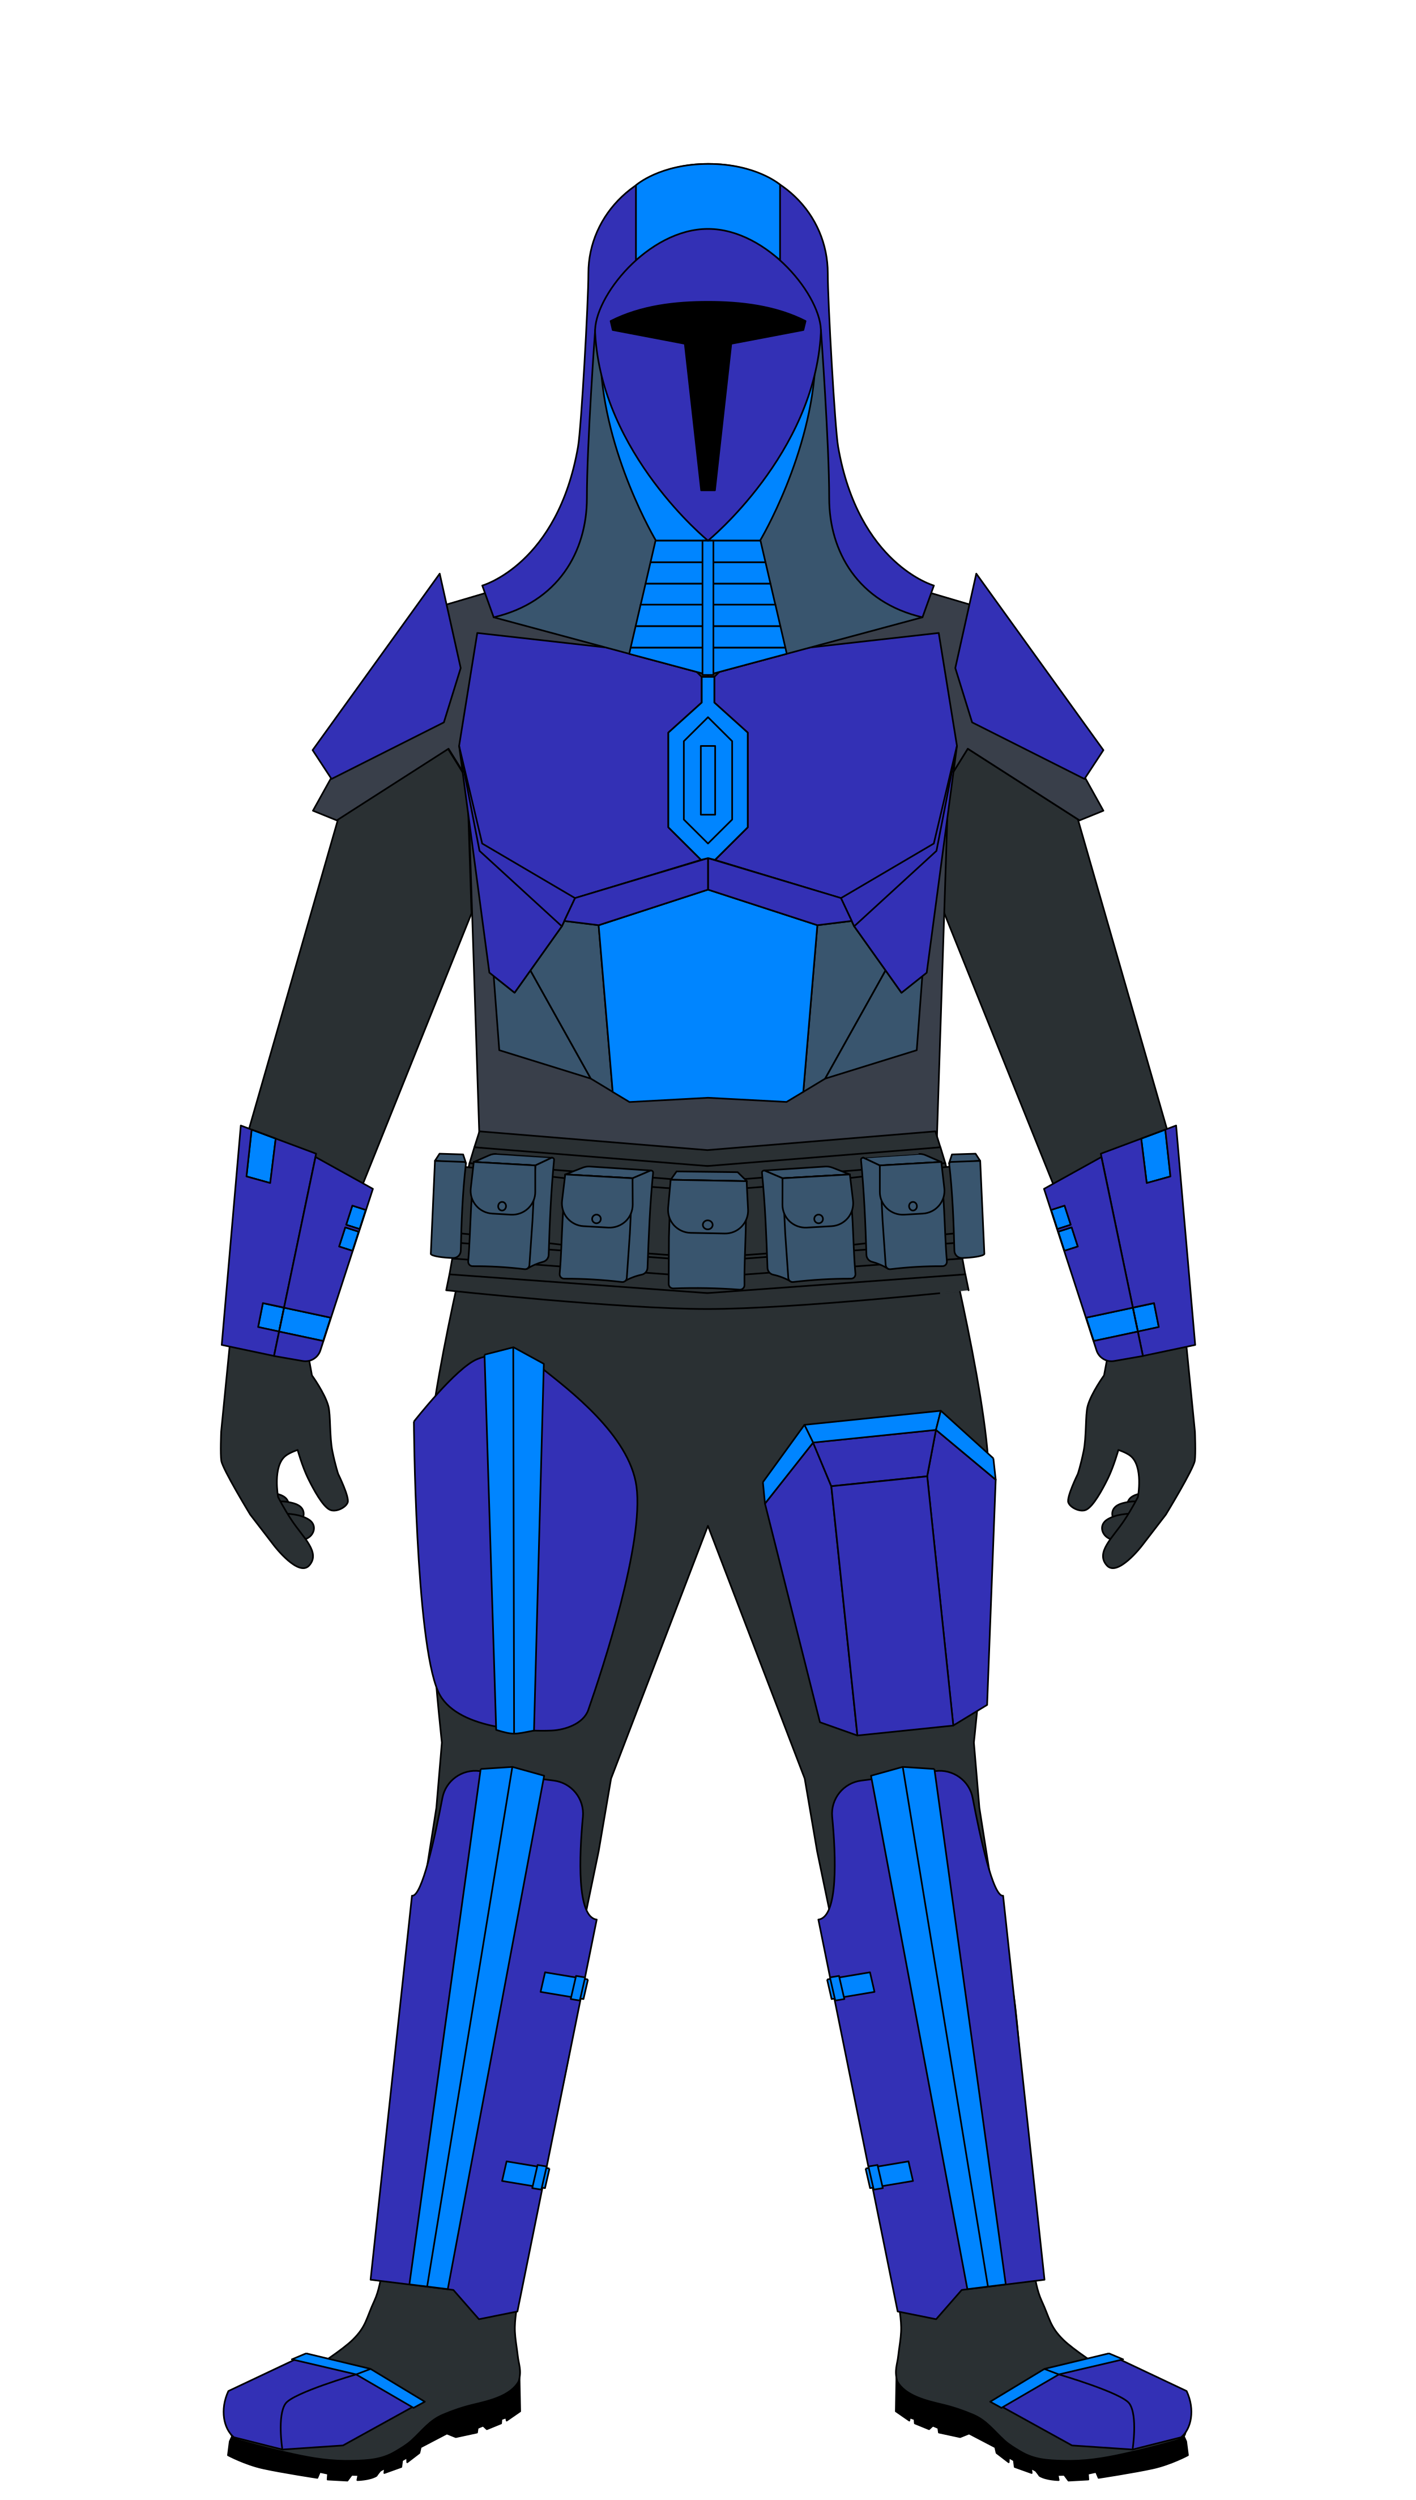 <?xml version='1.0' encoding='UTF-8'?>
<svg version="1.1" id="Male-Body" xmlns="http://www.w3.org/2000/svg" xmlns:serif="http://www.serif.com/" viewBox="0 -55 170 300" style="stroke-width: 0.2px; fill-rule: evenodd; stroke-linejoin: round;" width="170" height="300">
<style>
mask {
mask-type: alpha;
}
.decal {
stroke: none;
}
</style>
<defs id="Masks" stroke="none">
<mask id="HelmetsMask"> <use href="#Helmets"/> </mask>
<mask id="CollarMask"> <use href="#Collar"/> </mask>
<mask id="ShouldersMask"> <use href="#Shoulders"/> </mask>
<mask id="ChestMask"> <use href="#Chest"/> </mask>
<mask id="BicepsMask"> <use href="#Biceps"/> </mask>
<mask id="GauntletsMask"> <use href="#Gauntlets"/> </mask>
<mask id="WaistMask"> <use href="#Waist"/> </mask>
<mask id="GroinMask"> <use href="#Groin"/> </mask>
<mask id="ThighsMask"> <use href="#Thighs"/> </mask>
<mask id="KneesMask"> <use href="#Knees"/> </mask>
<mask id="ShinsMask"> <use href="#Shins"/> </mask>
<mask id="FootMask"> <use href="#Foot"/> </mask>
</defs>
<defs id="Decals"/><g id="Main-Body" fill="white" stroke="black">
<g id="Extras_Back">
<g id="Back"><g id="NO-CAPES_Back" class="option" style="display: inherit;">
</g>
</g>
</g>
<g id="Extras-BackDecals" mask="url(#BackMask)">
</g>
<g id="Suit">
<g id="Neck-Seal"><g id="Standard-Neck-Seal" class="option" fill="rgb(0, 0, 0)" style="display: inherit;">
<path d="M98.75,7.5c0-0.9-0.93-1.62-2.07-1.62c0,0-7.8,0.85-11.7,0.85s-11.7-0.85-11.7-0.85 c-1.14,0-2.07,0.73-2.07,1.62s0.93,1.62,2.07,1.62c0,0,7.8,0.85,11.7,0.85s11.7-0.85,11.7-0.85C97.83,9.13,98.75,8.4,98.75,7.5z"/>
<path d="M99.45,9.4c0-0.94-0.97-1.71-2.17-1.71c0,0-8.2,0.9-12.29,0.9S72.69,7.7,72.69,7.7 c-1.2,0-2.17,0.76-2.17,1.71s0.97,1.71,2.17,1.71c0,0,8.2,0.9,12.29,0.9s12.29-0.9,12.29-0.9C98.48,11.11,99.45,10.34,99.45,9.4z "/>
<path d="M100.24,11.76c0-0.99-1.03-1.8-2.29-1.8c0,0-8.64,0.95-12.96,0.95S72.02,9.96,72.02,9.96 c-1.26,0-2.29,0.81-2.29,1.8s1.03,1.8,2.29,1.8c0,0,8.64,0.95,12.97,0.95s12.96-0.95,12.96-0.95 C99.21,13.56,100.24,12.75,100.24,11.76z"/>
<path d="M101,13.92c0-1.04-1.08-1.89-2.41-1.89c0,0-9.08,0.99-13.61,0.99s-13.61-0.99-13.61-0.99 c-1.33,0-2.41,0.85-2.41,1.89c0,1.04,1.08,1.89,2.41,1.89c0,0,9.08,0.99,13.61,0.99s13.61-0.99,13.61-0.99 C99.93,15.81,101,14.96,101,13.92z"/>
<path d="M101.76,16.04c0-0.79-1.13-1.43-2.52-1.43c0,0-9.51,0.75-14.26,0.75s-14.26-0.75-14.26-0.75 c-1.39,0-2.52,0.64-2.52,1.43c0,0.79,1.13,1.43,2.52,1.43c0,0,9.51,0.75,14.26,0.75s14.26-0.75,14.26-0.75 C100.63,17.47,101.76,16.83,101.76,16.04z"/>
<path d="M101.76,18.42c0-0.79-1.13-1.43-2.52-1.43c0,0-9.51,0.75-14.26,0.75s-14.26-0.75-14.26-0.75 c-1.39,0-2.52,0.64-2.52,1.43c0,0.79,1.13,1.43,2.52,1.43c0,0,9.51,1.44,14.26,1.44s14.26-1.44,14.26-1.44 C100.63,19.84,101.76,19.21,101.76,18.42z"/>
</g>
</g>
<g id="Flight-Suit" fill="rgb(42, 48, 51)">
<path d="M73.36,158.45l-1.49,8.72l-11.03,53.11c0,0-4.93,2.96-7.47,3.46c-2.53,0.5-7.73-0.44-7.73-0.44l3.85-43 l2.9-18.36l0.66-7.82c0,0-2.53-22.78-1.7-34.14c0.82-11.36,6.66-34.01,6.66-34.01l26.98,0.58l26.97-0.58 c0,0,5.83,22.66,6.66,34.01c0.83,11.36-1.7,34.14-1.7,34.14l0.66,7.82l2.9,18.36l3.85,43c0,0-5.32,1.19-7.85,0.69 c-2.53-0.5-7.34-3.71-7.34-3.71L98.1,167.16l-1.49-8.72l-11.62-30.33L73.36,158.45z"/>
<g>
<path d="M129.41,43.33l11.98,41.65l1.04,21.47l-9.55,1.83l-6.05-20.21l-13.65-33.95l0.69-15.55l2.31-3.72 L129.41,43.33z"/>
<path d="M40.59,43.3l13.19-8.45l2.31,3.72l0.52,16.04L43.17,88.07l-6.05,20.21l-9.55-1.83l1.03-21.47L40.59,43.3z"/>
</g>
</g>
<g id="Sleeves" class="toggle" style="display: none;" fill="rgb(255, 255, 255)"/>
</g>
<g id="Boots">
<g id="Tall_Boots" class="option" style="display: inherit;">
<g id="Bottom_Tall-Boot" fill="rgb(0, 0, 0)">
<path d="M107.62,230.35c0.02,0.13,0.06,0.26,0.1,0.4c0.96,1.77,3.59,2.37,5.38,2.79c1.27,0.3,2.5,0.72,3.7,1.22 c1.66,0.7,2.49,1.93,3.79,3.1c0.58,0.52,1.26,0.93,1.92,1.32c1.65,0.99,3.25,1.07,5.13,1.12c2.52,0.07,4.75-0.27,7.23-0.82 c2.17-0.48,3.79-0.89,5.67-1.42c0.56-0.16,1.25-0.27,1.59-0.69l0.28,0.63l0.21,1.64c0,0-2.03,1.09-4.2,1.57 c-2.16,0.48-6.53,1.15-6.53,1.15l-0.3-0.71l-0.98,0.21l0.05,0.7l-2.38,0.13l-0.51-0.69l-0.79,0.02l0.12,0.61 c0,0-1.47-0.02-2.29-0.51c-0.15-0.23-0.46-0.61-0.46-0.61l-0.56-0.31l0.07,0.58l-2.04-0.73l-0.1-0.79l-0.59-0.34l-0.03,0.57 l-1.46-1.12l-0.16-0.69l-3.14-1.64l-1.07,0.43l-2.55-0.55l-0.08-0.55l-0.65-0.27l-0.45,0.42l-1.71-0.7l-0.04-0.51l-0.56-0.19 l-0.06,0.37l-1.62-1.12L107.62,230.35z M107.56,229.7L107.56,229.7L107.56,229.7L107.56,229.7z"/>
<path d="M62.37,230.35c-0.02,0.13-0.06,0.26-0.1,0.4c-0.97,1.77-3.59,2.37-5.38,2.79c-1.27,0.3-2.5,0.72-3.7,1.22 c-1.66,0.7-2.49,1.93-3.79,3.1c-0.58,0.52-1.26,0.93-1.92,1.32c-1.65,0.99-3.25,1.07-5.13,1.12c-2.52,0.07-4.75-0.27-7.23-0.82 c-2.17-0.48-3.79-0.89-5.67-1.42c-0.56-0.16-1.25-0.27-1.59-0.69l-0.28,0.63l-0.21,1.64c0,0,2.03,1.09,4.2,1.57 c2.16,0.48,6.53,1.15,6.53,1.15l0.3-0.71l0.98,0.21l-0.05,0.7l2.38,0.13l0.51-0.69l0.8,0.02l-0.12,0.61c0,0,1.47-0.02,2.29-0.51 c0.15-0.23,0.46-0.61,0.46-0.61l0.56-0.31l-0.07,0.58l2.04-0.73l0.1-0.79l0.59-0.34l0.02,0.57l1.46-1.12l0.16-0.69l3.14-1.64 l1.07,0.43l2.55-0.55l0.08-0.55l0.65-0.27l0.45,0.42l1.71-0.7l0.04-0.51l0.56-0.19l0.07,0.37l1.62-1.12L62.37,230.35z M62.43,229.7L62.43,229.7L62.43,229.7L62.43,229.7z"/>
</g>
<g id="Main_Tall-Boot" fill="rgb(42, 48, 51)">
<path d="M107.64,216.98c-1.45-4.23-2.54-10.99-3.41-14.07c-0.65-2.31-3.63-14.87-3.14-16.45 c0.5-1.6,19.67-4.86,20.29-3.42c0.94,2.2,2.03,23.99,2.2,27.2c0.12,2.35,0.47,4.66,0.47,7.01l0,0.01 c0.25,1.28,0.46,2.66,0.99,3.81c1.01,2.17,0.97,3.11,2.65,4.75c1.16,1.13,4.16,3.11,5.54,3.97c0.58,0.36,1.21,0.64,1.85,0.88 l0.06,0.02c2.55,0.95,5.3,1.3,6.68,4.11c0.3,0.61,0.56,1.34,0.51,2.04c-0.07,0.89-1.04,1.01-1.79,1.23 c-1.88,0.53-3.5,0.94-5.67,1.42c-2.48,0.55-4.71,0.89-7.23,0.82c-1.88-0.05-3.47-0.13-5.13-1.12c-0.67-0.4-1.35-0.8-1.92-1.32 c-1.29-1.17-2.13-2.4-3.79-3.1c-1.2-0.51-2.43-0.92-3.7-1.22c-1.8-0.43-4.42-1.02-5.38-2.79c-0.37-1.33,0.01-1.98,0.13-3.12 l0.06-0.49c0.1-0.74,0.23-1.5,0.27-2.31c0.08-1.54-0.31-3.06-0.41-4.59c-0.06-0.87-0.1-1.74-0.12-2.61 C107.65,217.52,107.61,217.19,107.64,216.98z"/>
<path d="M62.35,216.98c1.45-4.23,2.54-10.99,3.41-14.07c0.65-2.31,3.63-14.87,3.14-16.45 c-0.5-1.6-19.67-4.86-20.29-3.42c-0.94,2.2-2.03,23.99-2.2,27.2c-0.12,2.35-0.47,4.66-0.47,7.01l0.01,0.01 c-0.25,1.28-0.46,2.66-0.99,3.81c-1.01,2.17-0.97,3.11-2.65,4.75c-1.16,1.13-4.16,3.11-5.54,3.97c-0.59,0.36-1.21,0.64-1.85,0.88 l-0.06,0.02c-2.55,0.95-5.3,1.3-6.68,4.11c-0.3,0.61-0.56,1.34-0.51,2.04c0.07,0.89,1.04,1.01,1.79,1.23 c1.88,0.53,3.5,0.94,5.67,1.42c2.48,0.55,4.72,0.89,7.23,0.82c1.88-0.05,3.47-0.13,5.13-1.12c0.67-0.4,1.35-0.8,1.92-1.32 c1.29-1.17,2.13-2.4,3.79-3.1c1.2-0.51,2.43-0.92,3.7-1.22c1.8-0.43,4.42-1.02,5.38-2.79c0.37-1.33-0.01-1.98-0.13-3.12 l-0.06-0.49c-0.1-0.74-0.23-1.5-0.27-2.31c-0.08-1.54,0.31-3.06,0.41-4.59c0.06-0.87,0.1-1.74,0.12-2.61 C62.33,217.52,62.37,217.19,62.35,216.98z"/>
</g>
</g></g>
<g id="Gloves">
<g id="Left-Glove"><g id="Basic_Left_Glove" class="option" fill="rgb(42, 48, 51)" style="display: inherit;">
<path d="M138.6,124.11c-0.54-0.03-1.05-0.01-1.58,0.1c-0.36,0.08-0.72,0.16-1.04,0.35 c-0.99,0.57-0.72,1.81,0.16,2.28c1.03,0.55,2.66,0.01,3.13-1.05C139.46,125.35,138.86,124.53,138.6,124.11"/>
<path d="M136.79,125.19c-0.54-0.03-1.05-0.02-1.59,0.1c-0.36,0.08-0.72,0.16-1.04,0.35 c-0.99,0.57-0.72,1.81,0.16,2.28c1.03,0.55,2.66,0.01,3.13-1.05C137.65,126.43,137.05,125.61,136.79,125.19"/>
<path d="M135.49,126.65c-0.54,0.05-1.19,0.13-1.7,0.31c-0.35,0.12-0.69,0.26-0.99,0.48c-0.9,0.7-0.47,1.89,0.47,2.24 c1.1,0.41,2.64-0.35,2.96-1.46C136.36,127.76,135.49,126.65,135.49,126.65z"/>
<path d="M132.55,110.05c0,0-1.56,2.15-1.97,3.69c-0.29,1.09-0.13,3.68-0.49,5.43c-0.36,1.74-0.69,2.71-0.69,2.71 s-1.38,2.79-1.14,3.43c0.24,0.64,1.45,1.21,2.15,0.87c0.86-0.42,1.93-2.39,2.61-3.77c0.69-1.41,1.25-3.41,1.25-3.41 s0.95,0.32,1.43,0.7c1.61,1.24,0.91,4.96,0.91,4.96s-0.66,1.33-1.66,2.83c-1.36,2.05-3.46,3.81-2.07,5.37 c1.29,1.46,4.22-2.37,4.22-2.37l2.87-3.73c0,0,3.3-5.41,3.47-6.46c0.13-0.8,0.02-3.47,0.02-3.47l-1.03-10.37l-5.24,0.44 l-4.31,1.39L132.55,110.05"/>
</g>
</g>
<g id="Right-Glove"><g id="Basic_Right_Glove" class="option" fill="rgb(42, 48, 51)" style="display: inherit;">
<path d="M31.4,124.11c0.54-0.03,1.05-0.01,1.58,0.1c0.36,0.08,0.72,0.16,1.04,0.35c0.99,0.57,0.72,1.81-0.16,2.28 c-1.03,0.55-2.66,0.01-3.13-1.05C30.53,125.35,31.14,124.53,31.4,124.11"/>
<path d="M33.21,125.19c0.54-0.03,1.05-0.02,1.58,0.1c0.36,0.08,0.72,0.16,1.04,0.35c0.99,0.57,0.72,1.81-0.16,2.28 c-1.03,0.55-2.66,0.01-3.13-1.05C32.35,126.43,32.95,125.61,33.21,125.19"/>
<path d="M34.51,126.65c0.54,0.05,1.19,0.13,1.7,0.31c0.35,0.12,0.69,0.26,0.99,0.48c0.9,0.7,0.47,1.89-0.47,2.24 c-1.1,0.41-2.64-0.35-2.96-1.46C33.64,127.76,34.51,126.65,34.51,126.65z"/>
<path d="M37.45,110.05c0,0,1.56,2.15,1.97,3.69c0.29,1.09,0.13,3.68,0.49,5.43c0.36,1.74,0.69,2.71,0.69,2.71 s1.38,2.79,1.14,3.43c-0.24,0.64-1.45,1.21-2.15,0.87c-0.86-0.42-1.93-2.39-2.61-3.77C36.29,121,35.73,119,35.73,119 s-0.95,0.32-1.43,0.7c-1.61,1.24-0.91,4.96-0.91,4.96s0.66,1.33,1.66,2.83c1.36,2.05,3.46,3.81,2.08,5.37 c-1.29,1.46-4.22-2.37-4.22-2.37l-2.87-3.73c0,0-3.3-5.41-3.47-6.46c-0.13-0.8-0.02-3.47-0.02-3.47l1.03-10.37l5.24,0.44 l4.31,1.39L37.45,110.05"/>
</g>
</g>
</g>
<g id="Biceps">
<g id="Left-Biceps">
<g id="None_Biceps_Left" class="option" style="display: inherit;">
</g></g>
<g id="Right-Biceps">
<g id="None_Biceps_Right" class="option" style="display: inherit;">
</g></g>
</g>
<g id="BicepsDecals" mask="url(#BicepsMask)">
</g>
<path id="Vest" d="M85,20.92c8.5-0.01,15.43-4.3,15.63-8.01l0.15,0.02l18.38,5.42l13.31,23.94l-2.86,1.16l-13.42-8.6 l-2.31,3.72l-1.54,47.4c0,0-8.72,4.71-13.53,5.35c-3.44,0.45-8.63,0.68-13.79,0.67c-5.16,0.01-10.35-0.22-13.79-0.67 c-4.81-0.63-13.53-5.35-13.53-5.35l-1.54-47.4l-2.31-3.72l-13.42,8.6l-2.86-1.16l13.31-23.94l18.38-5.42l0.15-0.02 C69.57,16.62,76.5,20.92,85,20.92" fill="rgb(57, 63, 74)"/>
<g id="SuitDecals" mask="url(#SuitMask)">
</g>
<g class="swappable" id="Chest"><g id="Chest_Gunslinger">
<g id="Abdomen_Gunslinger">
<g id="Left_Abdomen_Gunslinger" fill="rgb(57, 85, 110)">
<path d="M99.07,74.44l7.25-12.98l-3.77-5.3l-0.3-0.64l-4.12,0.51l-1.69,20L99.07,74.44z"/>
<path d="M99.07,74.44l7.25-12.98l1.9,2.67l2.51-1.99l-0.67,8.89L99.07,74.44z"/>
</g>
<g id="Right_Abdomen_Gunslinger" fill="rgb(57, 85, 110)">
<path d="M70.93,74.44l-7.25-12.98l-1.9,2.67l-2.51-1.99l0.67,8.89L70.93,74.44z"/>
<path d="M70.93,74.44l-7.25-12.98l3.77-5.3l0.3-0.64l4.12,0.51l1.69,20L70.93,74.44z"/>
</g>
<path id="Center_Abdomen_Gunslinger" d="M85,51.76l13.13,4.27l-1.69,20l-2.01,1.21L85,76.74l-9.43,0.51l-2.01-1.21 l-1.69-20L85,51.76z" fill="rgb(0, 133, 255)"/>
</g>
<g id="Chest-Plates_Gunslinger">
<g id="Left-Chest_Gunslinger" fill="rgb(51, 48, 181)">
<path d="M85.76,29.31v-3.08l2.54-2.52l24.4-2.75l2.19,13.55l-3.63,27.22l-3.03,2.41l-5.67-7.97l-1.59-3.38 l-15.13-4.59l3.93-3.91V32.92L85.76,29.31z"/>
<path d="M100.96,52.78l11.15-6.55l2.77-11.71l-2.45,12.59l-9.88,9.05L100.96,52.78z"/>
<path d="M102.25,55.52l-4.12,0.51L85,51.76v-3.78l15.96,4.79L102.25,55.52z"/>
</g>
<g id="Right-Chest_Gunslinger" fill="rgb(51, 48, 181)">
<path d="M84.24,29.31v-3.08l-2.54-2.52l-24.4-2.75L55.12,34.5l3.63,27.22l3.03,2.41l5.67-7.97l1.59-3.38l15.13-4.59 l-3.93-3.91V32.92L84.24,29.31z"/>
<path d="M69.04,52.78l-11.15-6.55l-2.77-11.71l2.45,12.59l9.88,9.05L69.04,52.78z"/>
<path d="M67.75,55.52l4.12,0.51L85,51.76v-3.78l-15.96,4.79L67.75,55.52z"/>
</g>
</g>
<g id="Iron-Heart_Gunslinger">
<path id="Under-Heart_Gunslinger" d="M84.17,48.19l-3.93-3.91V32.92l4.01-3.61v-3.08h1.51v3.08l4.01,3.61v11.36 l-3.93,3.91L85,47.98L84.17,48.19z" fill="rgb(0, 133, 255)"/>
<path id="Heart_Gunslinger" d="M82.1,43.35v-9.4l2.9-2.88l2.9,2.88v9.4L85,46.23L82.1,43.35z" fill="rgb(0, 133, 255)"/><rect id="Center_Heart_Gunslinger" class="option" x="84.14" y="34.52" width="1.72" height="8.25" fill="rgb(0, 133, 255)" style="display: inherit;"/>
</g>
</g></g>
<g id="ChestDecals" mask="url(#ChestMask)">
</g>
<g id="Chest-Attachments"><g id="No-Device_Accessories_Chest" class="option" style="display: inherit;">
</g>
</g>
<g id="Collar"><g id="None_Collar" class="option" style="display: inherit;">
</g>
</g>
<g id="CollarDecals" mask="url(#CollarMask)">
</g>
<g id="Helmets" class="swappable" transform="translate(45,-52)"><g id="Helmet_Neo">
<g id="Mask-Of-Mandalor_Neo">
<g id="Mask-Of-Mandalor_Neo" class="toggle" style="display:none"/>
</g>
<g id="Helmet_Pieces_Neo">
<path id="Main_Neo" d="M14.27,71.08l-1.37-3.81c0,0,9.06-2.54,11.5-16.68c0.38-2.17,1.24-17.39,1.24-20.8 c0-7.02,5.93-13.12,14.37-13.12c8.7,0,14.37,6.12,14.37,13.12c0,3.41,0.86,18.63,1.24,20.8c2.44,14.14,11.5,16.68,11.5,16.68 l-1.37,3.81H14.27z" fill="rgb(51, 48, 181)"/>
<path id="Stripe_Neo" d="M31.35,28.24v-9.01c0,0,2.83-2.54,8.65-2.56c5.77-0.02,8.65,2.49,8.65,2.49v9.08 c-2.4-2.04-5.46-3.57-8.65-3.57c-0.42,0-0.84,0.03-1.26,0.08c-2.4,0.29-4.64,1.38-6.53,2.8C31.92,27.77,31.64,28,31.35,28.24 L31.35,28.24z" fill="rgb(0, 133, 255)"/>
<path id="Chin-2_Neo" d="M39.98,78l-25.71-6.92c7.72-1.8,11.19-7.87,11.19-14.31s0.99-20.16,0.99-20.16h27.11 c0,0,0.99,13.71,0.99,20.16s3.47,12.51,11.19,14.31L40.02,78L40,78L39.98,78z" fill="rgb(57, 85, 110)"/>
<g id="Chin-1_Neo" fill="rgb(0, 133, 255)">
<path d="M46.25,61.88H33.75c0,0-6.21-10.37-6.65-21.54l0,0C29.87,51.51,40,59.15,40,59.15s10.13-7.64,12.9-18.81 l0,0C52.46,51.51,46.25,61.88,46.25,61.88z"/>
<path d="M33.1,64.46l-0.6,2.59h15l-0.6-2.59H33.1z"/>
<path d="M33.7,61.88l-0.6,2.59h13.8l-0.6-2.59H33.7z"/>
<path d="M32.5,67.05l-0.6,2.59h16.2l-0.6-2.59H32.5z"/>
<path d="M31.91,69.56l-0.6,2.59h17.38l-0.6-2.59H31.91z"/>
<path d="M31.31,72.15l-0.6,2.58h18.58l-0.6-2.58H31.31z"/>
<path d="M30.71,74.74l-0.17,0.73L40,78l9.46-2.54l-0.17-0.73H30.71z"/>
<rect x="39.34" y="61.88" width="1.31" height="16.12"/>
</g>
<path id="Face_Neo" d="M40,24.47c7.21,0,13.77,8.24,13.55,12.47C52.8,51.47,40,61.88,40,61.88 S27.2,51.47,26.45,36.94C26.23,32.71,32.79,24.47,40,24.47z" fill="rgb(51, 48, 181)"/>
<path fill="rgb(0, 0, 0)" id="Visor_Neo" d="M39.18,55.84l-1.96-17.59l-8.66-1.65l-0.25-1.07c3.66-1.86,7.8-2.31,11.7-2.31 s8.07,0.47,11.7,2.31l-0.26,1.07l-8.66,1.65l-1.96,17.59H39.18z"/>
</g>
</g></g>
<g id="HelmetsDecals" mask="url(#HelmetsMask)"/>
<g id="Shoulders">
<g id="Left-Shoulder"><g id="Classic_Shoulder_Left" class="option" style="display: inherit;">
<path id="Main_Shoulder_Classic_Left" d="M117.21,13.84l-2.52,11.33l2.02,6.52l13.49,6.79l2.27-3.46L117.21,13.84z " fill="rgb(51, 48, 181)"/>
<path id="Trauma-Plates_Shoulder_Classic_Left" class="toggle" style="display:none" d="M116.44,25.1l1.67,5.41l11.49,5.78l1.94-2.96 l-12.93-17.99L116.44,25.1z" fill="rgb(255, 255, 255)"/>
</g>
</g>
<g id="Right-Shoulder"><g id="Classic_Shoulder_Right" class="option" style="display: inherit;">
<path id="Main_Shoulder_Classic_Right" d="M52.79,13.84l2.52,11.33l-2.02,6.52l-13.49,6.79l-2.27-3.46L52.79,13.84 z" fill="rgb(51, 48, 181)"/>
<path id="Trauma-Plates_Shoulder_Classic_Right" class="toggle" style="display:none" d="M53.56,25.1l-1.67,5.41L40.4,36.29l-1.94-2.96 l12.93-17.99L53.56,25.1z" fill="rgb(255, 255, 255)"/>
</g>
</g>
</g>
<g id="ShouldersDecals" mask="url(#ShouldersMask)">
</g>
<g id="Gauntlets">
<g id="Left-Gauntlets"><g id="Gunslinger_Gauntlet_Left" class="option" style="display: inherit;">
<g id="Accent-Top_Gunslinger_Gauntlet_Left" fill="rgb(0, 133, 255)">
<path d="M139.9,80.56l0.62,5.62l-2.85,0.79l-0.66-5.33L139.9,80.56z"/>
<path d="M138.55,101.39l0.57,2.87l-2.51,0.54l-0.6-2.86L138.55,101.39z"/>
</g>
<path id="Top_Gunslinger_Gauntlet_Left" d="M139.9,80.56l1.3-0.49l2.29,26.33l-6.27,1.32l-0.85-4.08l0.24,1.15 l2.51-0.54l-0.57-2.87l-2.54,0.54l-3.85-18.47L139.9,80.56l-2.89,1.08l0.66,5.33l2.85-0.79L139.9,80.56z" fill="rgb(51, 48, 181)"/>
<g id="Accent-Bottom_Gunslinger_Gauntlet_Left" fill="rgb(0, 133, 255)">
<path d="M128.55,91.98l-0.74-2.3l-1.62,0.52l0.74,2.3L128.55,91.98z"/>
<path d="M129.4,94.59l-0.74-2.3l-1.62,0.52l0.74,2.3L129.4,94.59z"/>
<path d="M136.01,101.93l-5.61,1.2l0.9,2.8l5.3-1.13L136.01,101.93z"/>
</g>
<path id="Bottom_Gunslinger_Gauntlet_Left" d="M136.52,104.38l-0.51-2.45l-5.61,1.2l0.9,2.8l5.3-1.13l0.61,2.93 c0,0-1.97,0.34-3.45,0.6c-0.92,0.16-1.82-0.38-2.11-1.26c-1.57-4.84-6.31-19.4-6.31-19.4l6.89-3.82L136.52,104.38z M129.4,94.59 l-0.74-2.3l-1.62,0.52l0.74,2.3L129.4,94.59z M128.55,91.98l-0.74-2.3l-1.62,0.52l0.74,2.3L128.55,91.98z" fill="rgb(51, 48, 181)"/><g id="No-Device_Attachment_Gunslinger_Gauntlet_Left" class="option" style="display: inherit;">
</g>
</g></g>
<g id="Right-Gauntlets"><g id="Gunslinger_Gauntlet_Right" class="option" style="display: inherit;">
<g id="Accent-Top_Gunslinger_Gauntlet_Right" fill="rgb(0, 133, 255)">
<path d="M30.21,80.56l-0.62,5.62l2.85,0.79l0.66-5.33L30.21,80.56z"/>
<path d="M31.56,101.39l-0.57,2.87l2.51,0.54l0.6-2.86L31.56,101.39z"/>
</g>
<path id="Top_Gunslinger_Gauntlet_Right" d="M30.21,80.56l-1.3-0.49l-2.29,26.33l6.27,1.32l0.85-4.08l-0.24,1.15 l-2.51-0.54l0.57-2.87l2.54,0.54l3.85-18.47L30.21,80.56l2.89,1.08l-0.66,5.33l-2.85-0.79L30.21,80.56z" fill="rgb(51, 48, 181)"/>
<g id="Accent-Bottom_Gunslinger_Gauntlet_Right" fill="rgb(0, 133, 255)">
<path d="M41.56,91.98l0.74-2.3l1.62,0.52l-0.74,2.3L41.56,91.98z"/>
<path d="M40.71,94.59l0.74-2.3l1.62,0.52l-0.74,2.3L40.71,94.59z"/>
<path d="M34.1,101.93l5.61,1.2l-0.9,2.8l-5.3-1.13L34.1,101.93z"/>
</g>
<path id="Bottom_Gunslinger_Gauntlet_Right" d="M33.59,104.38l0.51-2.45l5.61,1.2l-0.9,2.8l-5.3-1.13l-0.61,2.93 c0,0,1.97,0.34,3.45,0.6c0.92,0.16,1.82-0.38,2.11-1.26c1.57-4.84,6.31-19.4,6.31-19.4l-6.89-3.82L33.59,104.38z M40.71,94.59 l0.74-2.3l1.62,0.52l-0.74,2.3L40.71,94.59z M41.56,91.98l0.74-2.3l1.62,0.52l-0.74,2.3L41.56,91.98z" fill="rgb(51, 48, 181)"/><g id="No-Device_Attachment_Gunslinger_Gauntlet_Right" class="option" style="display: inherit;">
</g>
</g></g>
</g>
<g id="GauntletsDecals" mask="url(#GauntletsMask)">
</g>
<g id="Shins">
<g id="Left-Shin"><g id="Basic-Shnees_Shin_Left" class="option" style="display: inherit;">
<path id="Shin_Basic-Shnees-Shin_Left" d="M99.91,163.03c-0.2-2.15,1.34-4.08,3.5-4.35 c2.69-0.35,6.23-0.8,8.89-1.14c2.12-0.27,4.09,1.15,4.48,3.24c0.88,4.63,2.45,11.9,3.65,11.72l4.97,46.08l-9.94,1.23l-3.07,3.51 l-4.62-0.93l-9.52-47.03C100.66,175.08,100.36,167.72,99.91,163.03" fill="rgb(51, 48, 181)"/>
<g id="Straps_Basic-Shnees-Shin_Left" class="toggle" fill="rgb(0, 133, 255)">
<path d="M99.3,182.55l5.15-0.86l0.54,2.35l-5.15,0.86L99.3,182.55"/>
<path d="M99.64,182.3l1.09-0.18l0.64,2.78l-1.09,0.18L99.64,182.3"/>
<path d="M103.92,205.24l5.15-0.86l0.54,2.35l-5.15,0.86L103.92,205.24"/>
<path d="M104.26,204.99l1.09-0.18l0.64,2.78l-1.09,0.18L104.26,204.99"/>
</g>
<g id="Accent_Basic-Shnees-Shin_Left" class="toggle" fill="rgb(0, 133, 255)">
<path d="M112.18,157.29l-3.8-0.25l-3.81,1.06l11.57,61.61l4.61-0.57L112.18,157.29"/>
<path d="M108.38,157.04l10.23,62.37"/>
</g>
</g></g>
<g id="Right-Shin"><g id="Basic-Shnees_Shin_Right" class="option" style="display: inherit;">
<path id="Shin_Basic-Shnees-Shin_Right" d="M69.98,163.03c0.2-2.15-1.34-4.08-3.5-4.35 c-2.69-0.35-6.23-0.8-8.89-1.14c-2.12-0.27-4.09,1.15-4.48,3.24c-0.88,4.63-2.45,11.9-3.65,11.72l-4.97,46.08l9.94,1.23 l3.07,3.51l4.62-0.93l9.52-47.03C69.23,175.08,69.54,167.72,69.98,163.03" fill="rgb(51, 48, 181)"/>
<g id="Straps_Basic-Shnees-Shin_Right" class="toggle" fill="rgb(0, 133, 255)">
<path d="M70.59,182.55l-5.15-0.86l-0.54,2.35l5.15,0.86L70.59,182.55"/>
<path d="M70.25,182.3l-1.09-0.18l-0.64,2.78l1.09,0.18L70.25,182.3"/>
<path d="M65.97,205.24l-5.15-0.86l-0.54,2.35l5.15,0.86L65.97,205.24"/>
<path d="M65.63,204.99l-1.09-0.18l-0.64,2.78l1.09,0.18L65.63,204.99"/>
</g>
<g id="Accent_Basic-Shnees-Shin_Right" class="toggle" fill="rgb(0, 133, 255)">
<path d="M57.71,157.29l3.81-0.25l3.81,1.06l-11.57,61.61l-4.61-0.57L57.71,157.29"/>
<path d="M61.51,157.04l-10.23,62.37"/>
</g>
</g></g>
</g>
<g id="ShinsDecals" mask="url(#ShinsMask)">
</g>
<g id="Foot">
<g id="Left-Ankle">
<g id="None_Ankle_Left" class="option" style="display: inherit;">
</g></g>
<g id="Left-Toe">
<g id="Armored_Toe_Left" class="option" style="display: inherit;">
<g id="Plate_Armored_Toe_Left" fill="rgb(51, 48, 181)">
<path d="M119.07,233.15l9.63,5.32l7.27,0.49l5.83-1.47c1.22-1.01,1.71-3.29,0.66-5.55l-8.21-3.88l-6.44,1.61 L119.07,233.15"/>
<path d="M127.13,229.95c0,0,7.51,2.19,8.45,3.48c1.04,1.44,0.39,5.53,0.39,5.53"/>
</g>
<g id="Trim_Armored_Toe_Left" fill="rgb(0, 133, 255)">
<path d="M133.13,227.42l-7.73,1.86l-6.52,3.94l1.35,0.74l6.91-4.02l7.7-1.8L133.13,227.42"/>
<path d="M125.39,229.29l1.74,0.66"/>
</g>
</g></g>
<g id="Right-Ankle">
<g id="None_Ankle_Right" class="option" style="display: inherit;">
</g></g>
<g id="Right-Toe">
<g id="Armored_Toe_Right" class="option" style="display: inherit;">
<g id="Plate_Armored_Toe_Right" fill="rgb(51, 48, 181)">
<path d="M50.81,233.15l-9.63,5.32l-7.27,0.49l-5.83-1.47c-1.22-1.01-1.71-3.29-0.66-5.55l8.21-3.88l6.44,1.61 L50.81,233.15"/>
<path d="M42.74,229.95c0,0-7.51,2.19-8.45,3.48c-1.04,1.44-0.39,5.53-0.39,5.53"/>
</g>
<g id="Trim_Armored_Toe_Right" fill="rgb(0, 133, 255)">
<path d="M36.75,227.42l7.73,1.86l6.52,3.94l-1.35,0.74l-6.91-4.02l-7.7-1.8L36.75,227.42"/>
<path d="M44.48,229.29l-1.74,0.66"/>
</g>
</g></g>
</g>
<g id="FootDecals" mask="url(#FootMask)">
</g>
<g id="Knees">
<g id="Left-Knee">
<g id="None-(Nih-Plates)_Knee_Left" class="option" style="display: inherit;">
</g></g>
<g id="Right-Knee">
<g id="None-(Nih-Plates)_Knee_Right" class="option" style="display: inherit;">
</g></g>
</g>
<g id="KneesDecals" mask="url(#KneesMask)">
</g>
<g id="Thighs">
<g id="Left-Thigh"><g id="Heavy_Thigh_Left" class="option" style="display: inherit;">
<g id="Thigh_Heavy-Thigh_Left" fill="rgb(51, 48, 181)">
<path d="M97.62,118.12l-5.78,7.32l6.6,26.24l4.49,1.59l-3.13-29.91L97.62,118.12"/>
<path d="M112.37,116.59l7.17,5.98l-1.03,27.03l-4.06,2.47l-3.13-29.91L112.37,116.59"/>
<path d="M112.37,116.59l-14.76,1.52l2.19,5.24l11.51-1.19L112.37,116.59"/>
<path d="M111.32,122.17l-11.51,1.19l3.13,29.91l11.51-1.19L111.32,122.17"/>
</g>
<g id="Trim_Heavy-Thigh_Left" fill="rgb(0, 133, 255)">
<path d="M112.95,114.3l-16.38,1.69l1.04,2.13l14.76-1.52L112.95,114.3"/>
<path d="M119.26,120.01l-6.31-5.72l-0.58,2.3l7.17,5.98L119.26,120.01"/>
<path d="M91.59,122.87l4.99-6.88l1.04,2.13l-5.78,7.32L91.59,122.87"/>
</g>
</g></g>
<g id="Right-Thigh"><g id="Basic_Thigh_Right" class="option" style="display: inherit;">
<path id="Thigh_Basic-Thigh_Right" d="M49.69,115.6c0,0,5.03-6.43,7.59-7.49c2.43-1.01,5.69-0.58,7.78,1.09 c3.19,2.54,10.51,8.04,11.35,14.16c0.93,6.83-4.08,21.95-5.78,26.84c-0.58,1.66-2.77,2.41-4.44,2.48 c-3.1,0.12-11.57-0.15-13.59-4.69C49.85,141.81,49.69,115.6,49.69,115.6" fill="rgb(51, 48, 181)"/>
<path id="Trauma-Plate_Basic-Thigh_Right" class="toggle" style="display:none" d="M51.39,116.19c0.75-0.93,2.56-3.1,4.3-4.77 c0.83-0.79,1.62-1.49,2.25-1.75c1.9-0.79,4.44-0.45,6.06,0.85c1.85,1.47,5.15,3.97,7.66,7.02c1.52,1.85,2.77,3.9,3.07,6.05 c0.9,6.64-4.05,21.31-5.7,26.06c-0.14,0.42-0.54,0.67-0.95,0.87c-0.61,0.3-1.33,0.45-1.94,0.47c-1.73,0.07-5.27,0.02-8.23-0.96 c-1.63-0.54-3.12-1.33-3.75-2.73c-0.78-1.75-1.3-5.22-1.7-9.2C51.59,129.59,51.42,118.81,51.39,116.19" fill="rgb(255, 255, 255)"/>
<g id="Ridge_Basic-Thigh_Right" class="toggle" style="" fill="rgb(0, 133, 255)">
<path d="M58.17,107.57l3.48-0.89l3.64,1.99l-1.18,44.01c-2.4,0.46-2.43,0.55-4.54-0.08L58.17,107.57"/>
<path d="M61.62,106.69l0.1,46.36"/>
</g>
</g>
</g>
</g>
<g id="ThighsDecals" mask="url(#ThighsMask)">
</g>
<g id="Groin">
<g id="None_Groin" class="option" style="display: inherit;">
</g></g>
<g id="GroinDecals" mask="url(#GroinMask)">
</g>
<g id="Waist">
<g id="Accessories_Waist">
<g id="Kama" class="toggle" style="display:none"/>
<g id="Loin-Cloth" class="toggle" style="display:none"/>
<g id="Left-Holster" class="toggle" style="display:none"/>
<g id="Right-Holster" class="toggle" style="display:none"/>
<g id="Left-Trophy" class="toggle" style="display:none"/>
<g id="Right-Trophy" class="toggle" style="display:none"/>
</g>
<g id="Under-Belt"><g id="Girth-Belt" class="option" fill="rgb(42, 48, 51)" style="display: inherit;">
<path d="M84.93,84.93c-9.33,0-27.98-2.25-27.98-2.25l0.61-1.91c0,0,18.19,1.5,27.37,2.25 c9.13-0.75,27.37-2.25,27.37-2.25l0.6,1.91C112.91,82.68,94.25,84.93,84.93,84.93z"/>
<path d="M84.93,86.84c-9.52,0-28.56-2.25-28.56-2.25l0.58-1.91c0,0,23.31,1.88,27.98,2.25 c4.66-0.38,27.98-2.25,27.98-2.25l0.58,1.91C113.49,84.59,94.45,86.84,84.93,86.84z"/>
<path d="M84.93,88.75c-9.67,0-28.99-2.25-28.99-2.25l0.43-1.91c0,0,23.8,1.88,28.56,2.25 c4.76-0.38,28.56-2.25,28.56-2.25l0.43,1.91C113.92,86.49,94.6,88.75,84.93,88.75z"/>
<path d="M84.93,90.65c-9.79,0-29.36-2.25-29.36-2.25l0.37-1.91c0,0,24.16,1.88,28.99,2.25 c4.83-0.38,28.99-2.25,28.99-2.25l0.37,1.91C114.29,88.4,94.72,90.65,84.93,90.65z"/>
<path d="M84.93,92.56c-9.9,0-29.69-2.25-29.69-2.25l0.33-1.91c0,0,24.47,1.88,29.36,2.25 c4.89-0.38,29.36-2.25,29.36-2.25l0.33,1.91C114.62,90.31,94.83,92.56,84.93,92.56z"/>
<path d="M84.93,94.47c-10,0-30-2.25-30-2.25l0.31-1.91c0,0,24.74,1.88,29.69,2.25c4.95-0.38,29.69-2.25,29.69-2.25 l0.31,1.91C114.93,92.21,94.93,94.47,84.93,94.47z"/>
<path d="M84.93,96.37c-10.1,0-30.31-2.25-30.31-2.25l0.31-1.91c0,0,25,1.88,30,2.25c5-0.38,30-2.25,30-2.25 l0.31,1.91C115.24,94.12,95.03,96.37,84.93,96.37z"/>
<path d="M84.93,98.28c-10.21,0-30.62-2.25-30.62-2.25l0.32-1.91c0,0,25.26,1.88,30.31,2.25 c5.05-0.38,30.31-2.25,30.31-2.25l0.32,1.91C115.55,96.03,95.14,98.28,84.93,98.28z"/>
<path d="M84.93,100.19c-10.32,0-30.97-2.25-30.97-2.25l0.34-1.91c0,0,25.52,1.88,30.62,2.25 c5.1-0.38,30.62-2.25,30.62-2.25l0.35,1.91C115.9,97.93,95.25,100.19,84.93,100.19z"/>
<path d="M84.93,102.09c-10.45,0-31.36-2.25-31.36-2.25l0.39-1.91c0,0,25.81,1.88,30.97,2.25 c5.16-0.38,30.97-2.25,30.97-2.25l0.39,1.91C116.29,99.84,95.38,102.09,84.93,102.09z"/>
</g>
</g>
<g id="Belt">
<g id="Pouch-Belt-Full" class="option" style="display: inherit;">
<path id="Main_Pouch-Belt-Full" d="M115.21,92.96c-6.82,0.61-22.4,2.82-30.27,2.82c-7.94,0-23.52-2.23-30.26-2.82 l1.01-7.93c5.53,0.49,21.56,2.74,29.26,2.74c7.47,0,23.17-2.23,29.07-2.76L115.21,92.96z" fill="rgb(42, 48, 51)"/>
<g id="Pouches_Pouch-Belt-Full" fill="rgb(57, 85, 110)">
<g>
<g>
<g>
<path d="M70.81,84.99c-0.29-0.02-0.58,0.03-0.84,0.13c-0.71,0.28-2.1,0.82-2.1,0.82l8.08,0.46l2.19-0.93 C78.13,85.47,72.44,85.1,70.81,84.99z"/>
<path d="M78.41,85.74c0.01-0.09-0.03-0.17-0.1-0.22c-0.07-0.05-0.16-0.06-0.24-0.03 c-0.7,0.3-2.14,0.91-2.14,0.91l-1.05,12.41c0.72-0.42,1.44-0.69,2.15-0.84c0.41-0.08,0.7-0.43,0.71-0.85 C77.88,93.32,78.03,89.52,78.41,85.74z"/>
<path d="M75.94,86.4l-8.08-0.46c-0.05,1.89-0.23,3.77-0.33,5.65c-0.11,2.08-0.15,4.18-0.34,6.28 c-0.01,0.15,0.04,0.3,0.14,0.41c0.1,0.11,0.25,0.17,0.4,0.17c2.32-0.01,4.63,0.13,6.93,0.4c0.14,0.02,0.29-0.03,0.4-0.12 c0.11-0.09,0.18-0.23,0.19-0.37c0.1-1.47,0.37-5.34,0.37-5.34L75.94,86.4z"/>
<path d="M75.94,86.4l-8.08-0.46c0,0-0.19,1.59-0.38,3.14c-0.09,0.75,0.13,1.51,0.62,2.09 c0.49,0.58,1.2,0.94,1.96,0.98c0.96,0.05,2.01,0.11,2.97,0.17c0.76,0.04,1.51-0.23,2.07-0.75c0.55-0.52,0.86-1.25,0.86-2.01 C75.95,88,75.94,86.4,75.94,86.4z"/>
<path d="M71.64,90.76c0.29,0.02,0.51,0.26,0.49,0.55c-0.02,0.29-0.26,0.5-0.55,0.49 c-0.29-0.02-0.51-0.26-0.49-0.55S71.36,90.75,71.64,90.76z"/>
</g>
</g>
<g>
<g>
<path d="M59.65,83.48c-0.31-0.02-0.62,0.03-0.91,0.16c-0.67,0.29-1.86,0.81-1.86,0.81l7.38,0.42l2-0.95 C66.26,83.92,61.24,83.58,59.65,83.48z"/>
<path d="M66.52,84.2c0.01-0.09-0.03-0.17-0.1-0.22c-0.07-0.05-0.17-0.06-0.24-0.02c-0.66,0.31-1.91,0.9-1.91,0.9 l-1.02,12.42c0.65-0.41,1.29-0.68,1.93-0.85c0.39-0.09,0.68-0.44,0.69-0.84C65.99,91.79,66.15,87.99,66.52,84.2z"/>
<path d="M64.26,84.86l-7.38-0.42c-0.06,1.89-0.23,3.77-0.33,5.65c-0.11,2.08-0.16,4.17-0.34,6.28 c-0.01,0.15,0.04,0.3,0.14,0.41c0.1,0.11,0.25,0.17,0.4,0.17c2.08-0.01,4.15,0.11,6.22,0.36c0.14,0.02,0.29-0.02,0.4-0.12 c0.11-0.09,0.18-0.23,0.19-0.37c0.1-1.47,0.37-5.34,0.37-5.34L64.26,84.86z"/>
<path d="M64.26,84.86l-7.38-0.42c0,0-0.18,1.6-0.36,3.15c-0.09,0.75,0.14,1.5,0.63,2.08 c0.49,0.58,1.2,0.93,1.96,0.97c0.73,0.04,1.51,0.09,2.23,0.13c0.76,0.04,1.51-0.23,2.06-0.75c0.55-0.52,0.87-1.24,0.86-2 C64.26,86.47,64.26,84.86,64.26,84.86z"/>
<path d="M60.31,89.24c0.26,0.01,0.46,0.26,0.44,0.54c-0.02,0.29-0.24,0.51-0.5,0.49 c-0.26-0.01-0.46-0.26-0.44-0.54C59.83,89.44,60.05,89.22,60.31,89.24z"/>
</g>
</g>
<g>
<path d="M52.22,84.3l0.55-0.85l2.83,0.09l0.35,1.06L52.22,84.3z"/>
<path d="M55.93,84.7c0.01-0.07-0.01-0.13-0.06-0.18s-0.11-0.08-0.17-0.08c-0.85-0.03-3.48-0.13-3.48-0.13 l-0.5,11.17c0.11,0.28,1.53,0.46,2.68,0.49c0.5,0.01,0.91-0.38,0.92-0.88C55.4,91.61,55.53,88.15,55.93,84.7z"/>
</g>
</g>
<g>
<g>
<g>
<path d="M99.08,84.99c0.29-0.02,0.58,0.03,0.85,0.13c0.71,0.28,2.1,0.82,2.1,0.82l-8.08,0.46l-2.19-0.93 C91.76,85.47,97.45,85.1,99.08,84.99z"/>
<path d="M91.48,85.74c-0.01-0.09,0.03-0.17,0.1-0.22c0.07-0.05,0.16-0.06,0.24-0.03c0.7,0.3,2.14,0.91,2.14,0.91 L95,98.82c-0.72-0.42-1.44-0.69-2.15-0.84c-0.41-0.08-0.7-0.43-0.71-0.85C92.01,93.32,91.86,89.52,91.48,85.74z"/>
<path d="M93.95,86.4l8.08-0.46c0.05,1.89,0.23,3.77,0.33,5.65c0.11,2.08,0.15,4.18,0.34,6.28 c0.01,0.15-0.04,0.3-0.14,0.41c-0.1,0.11-0.25,0.17-0.4,0.17c-2.32-0.01-4.63,0.13-6.93,0.4c-0.14,0.02-0.29-0.03-0.4-0.12 c-0.11-0.09-0.18-0.23-0.19-0.37c-0.1-1.47-0.37-5.34-0.37-5.34L93.95,86.4z"/>
<path d="M93.95,86.4l8.08-0.46c0,0,0.19,1.59,0.38,3.14c0.09,0.75-0.14,1.51-0.62,2.09 c-0.49,0.58-1.2,0.94-1.96,0.98c-0.96,0.05-2.01,0.11-2.97,0.17c-0.76,0.04-1.51-0.23-2.06-0.75s-0.87-1.25-0.86-2.01 C93.94,88,93.95,86.4,93.95,86.4z"/>
<path d="M98.25,90.76c-0.29,0.02-0.51,0.26-0.49,0.55c0.02,0.29,0.26,0.5,0.55,0.49 c0.29-0.02,0.51-0.26,0.49-0.55C98.78,90.96,98.54,90.75,98.25,90.76z"/>
</g>
</g>
<g>
<g>
<path d="M110.24,83.48c0.31-0.02,0.62,0.03,0.91,0.16c0.67,0.29,1.86,0.81,1.86,0.81l-7.38,0.42l-2-0.95 C103.63,83.92,108.65,83.58,110.24,83.48z"/>
<path d="M103.37,84.2c-0.01-0.09,0.03-0.17,0.1-0.22c0.07-0.05,0.17-0.06,0.24-0.02c0.66,0.31,1.91,0.9,1.91,0.9 l1.02,12.42c-0.65-0.41-1.29-0.68-1.93-0.85c-0.39-0.09-0.68-0.44-0.69-0.84C103.9,91.79,103.74,87.99,103.37,84.2z"/>
<path d="M105.63,84.86l7.38-0.42c0.06,1.89,0.23,3.77,0.33,5.65c0.11,2.08,0.16,4.17,0.34,6.28 c0.01,0.15-0.04,0.3-0.14,0.41c-0.1,0.11-0.25,0.17-0.4,0.17c-2.08-0.01-4.15,0.11-6.22,0.36c-0.14,0.02-0.29-0.02-0.4-0.12 c-0.11-0.09-0.18-0.23-0.19-0.37c-0.1-1.47-0.37-5.34-0.37-5.34L105.63,84.86z"/>
<path d="M105.63,84.86l7.38-0.42c0,0,0.18,1.6,0.36,3.15c0.09,0.75-0.14,1.5-0.63,2.08 c-0.49,0.58-1.2,0.93-1.96,0.97c-0.72,0.04-1.5,0.09-2.23,0.13c-0.76,0.04-1.51-0.23-2.06-0.75c-0.55-0.52-0.87-1.24-0.86-2 C105.63,86.47,105.63,84.86,105.63,84.86z"/>
<path d="M109.58,89.24c-0.26,0.01-0.46,0.26-0.44,0.54c0.02,0.29,0.24,0.51,0.5,0.49s0.46-0.26,0.44-0.54 C110.07,89.44,109.84,89.22,109.58,89.24z"/>
</g>
</g>
<g>
<path d="M117.67,84.3l-0.55-0.85l-2.83,0.09l-0.35,1.06L117.67,84.3z"/>
<path d="M113.96,84.7c-0.01-0.07,0.01-0.13,0.06-0.18s0.11-0.08,0.18-0.08c0.85-0.03,3.48-0.13,3.48-0.13 l0.5,11.17c-0.11,0.28-1.53,0.46-2.68,0.49c-0.5,0.01-0.91-0.38-0.92-0.88C114.49,91.61,114.36,88.15,113.96,84.7z"/>
</g>
</g>
<path d="M88.56,85.67l1.11,1.08l-9.15-0.17l0.71-1L88.56,85.67z"/>
<path d="M80.52,86.58l9.12,0.17c-0.1,1.97-0.06,3.93-0.11,5.9c-0.06,2.18-0.18,4.37-0.15,6.57 c0,0.15-0.06,0.3-0.17,0.4c-0.11,0.1-0.26,0.16-0.41,0.15c-2.65-0.2-5.31-0.25-7.97-0.15c-0.14,0-0.28-0.05-0.39-0.15 c-0.1-0.1-0.16-0.24-0.16-0.38c0.01-1.51,0.03-5.6,0.03-5.6L80.52,86.58z"/>
<path d="M80.52,86.58l9.12,0.17c0,0,0.08,1.74,0.17,3.4c0.04,0.76-0.25,1.5-0.78,2.05 c-0.53,0.55-1.27,0.85-2.04,0.83c-1.28-0.02-2.79-0.05-4.07-0.08c-0.77-0.01-1.49-0.35-2.01-0.91c-0.51-0.57-0.76-1.32-0.7-2.08 C80.36,88.31,80.52,86.58,80.52,86.58z"/>
<path d="M84.98,91.45c-0.32-0.01-0.59,0.23-0.6,0.53c0,0.3,0.25,0.54,0.58,0.55c0.32,0.01,0.59-0.23,0.6-0.53 C85.56,91.7,85.3,91.46,84.98,91.45z"/>
</g>
</g></g>
</g>
<g id="WaistDecals" mask="url(#WaistMask)">
</g>
<g id="Extras_Front">
<g id="Front"><g id="None_Front" class="option" style="display: inherit;">
</g>
</g>
</g>
<g id="Extras-FrontDecals" mask="url(#FrontMask)">
</g>
</g>
</svg>
